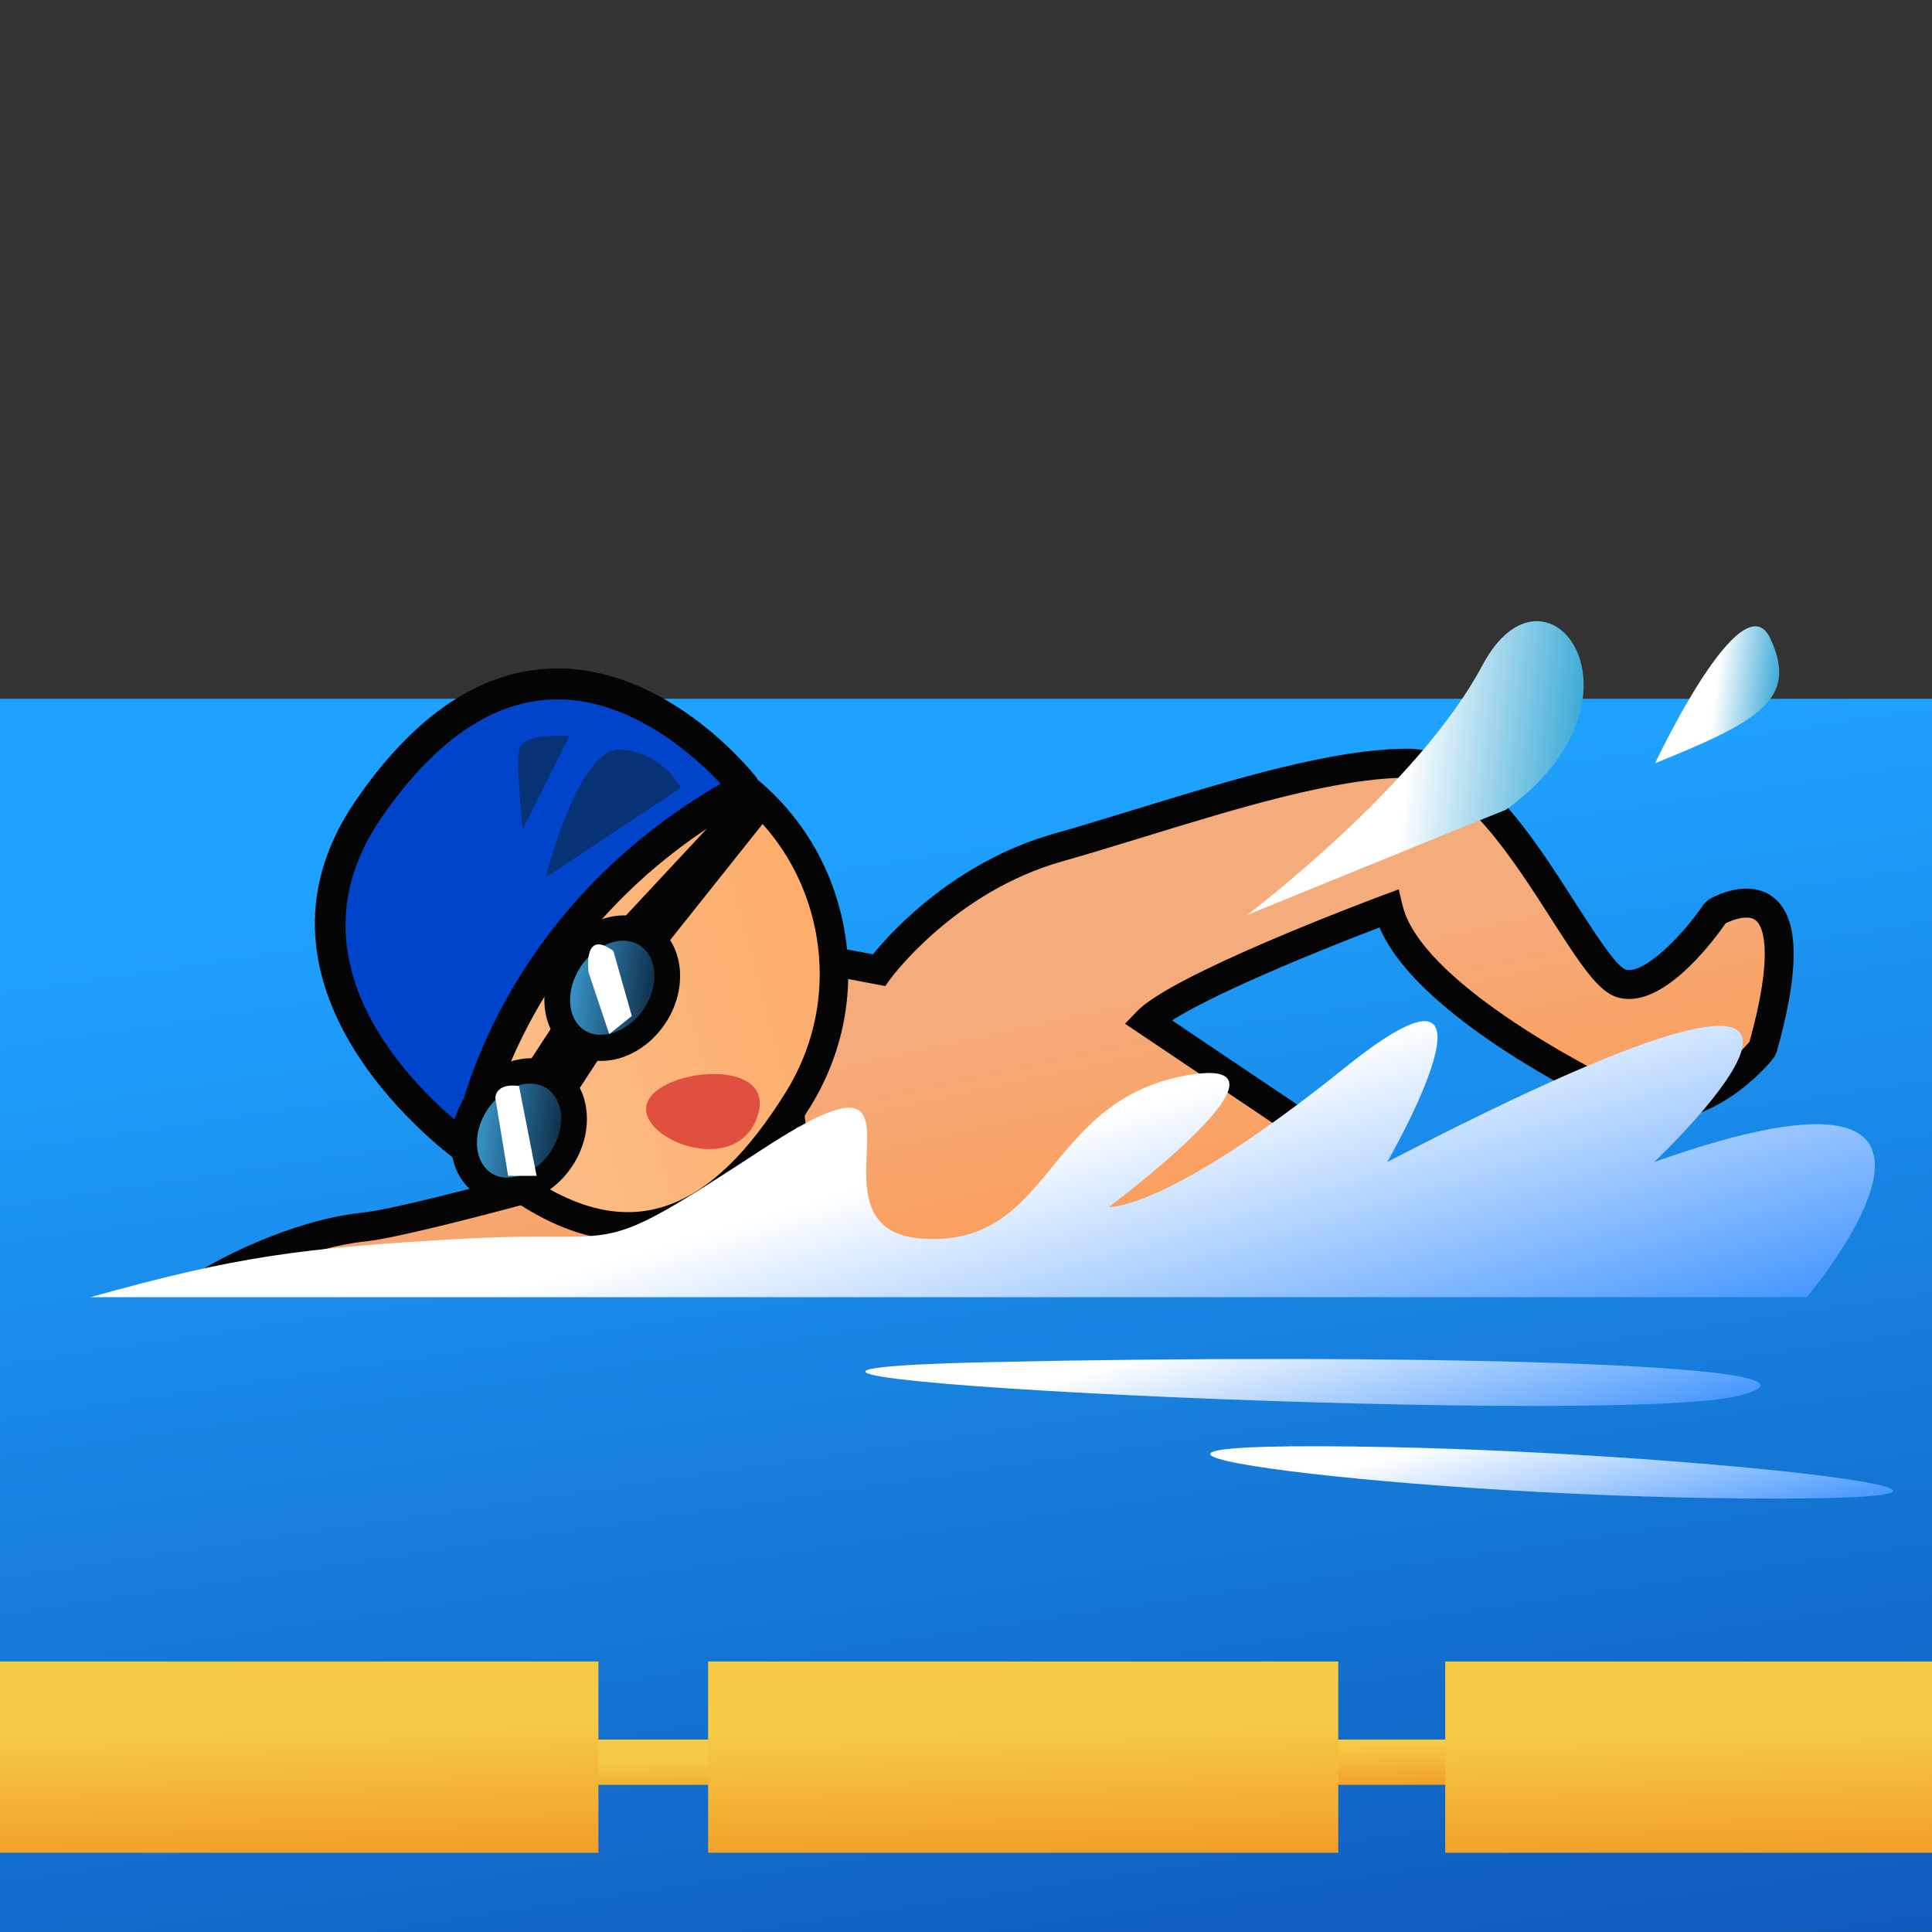 <?xml version="1.0" encoding="utf-8"?>
<!-- Generator: Adobe Illustrator 15.0.2, SVG Export Plug-In . SVG Version: 6.00 Build 0)  -->
<!DOCTYPE svg PUBLIC "-//W3C//DTD SVG 1.1//EN" "http://www.w3.org/Graphics/SVG/1.1/DTD/svg11.dtd">
<svg version="1.1" id="レイヤー_1" xmlns="http://www.w3.org/2000/svg" xmlns:xlink="http://www.w3.org/1999/xlink" x="0px"
	 y="0px" width="64px" height="64px" viewBox="0 0 64 64" style="enable-background:new 0 0 64 64;" xml:space="preserve">
<rect x="0" y="0" width="64" height="64" fill="#333333" stroke="none"/>
<linearGradient id="SVGID_1_" gradientUnits="userSpaceOnUse" x1="29.56" y1="27.049" x2="40.867" y2="103.633">
	<stop  offset="0" style="stop-color:#1FA2FF"/>
	<stop  offset="1" style="stop-color:#001D7F"/>
</linearGradient>
<rect y="23.148" style="fill:url(#SVGID_1_);" width="64" height="40.852"/>
<g>
	<linearGradient id="SVGID_2_" gradientUnits="userSpaceOnUse" x1="32.392" y1="33.502" x2="35.517" y2="47.877">
		<stop  offset="0" style="stop-color:#F5AC7D"/>
		<stop  offset="1" style="stop-color:#FF923F"/>
	</linearGradient>
	<path style="fill:url(#SVGID_2_);" d="M56.836,30.218c0,0-1.812,2.723-3.113,2.363
		c-1.304-0.36-3.902-7.29-7.052-7.3c-3.148-0.01-7.85,1.726-11.623,2.795
		c-3.774,1.071-5.932,4.061-5.932,4.061l-3.607-0.681L23.702,34.219l2.392,2.087
		l0.074,0.613c-3.403,0.993-12.216,3.528-14.123,3.729
		c-2.375,0.25-4.795,1.642-4.795,1.642h26.054l-0.393-0.392L44.86,38.438l-6.852-4.605
		c1.117-1.17,7.985-3.733,7.985-3.733c0.766,3.22,8.221,6.562,8.221,6.562
		c2.435,0.354,4.175-1.927,4.175-1.927C60.24,28.172,56.836,30.218,56.836,30.218z
		"/>
	<path style="fill:#050505;" d="M34.463,42.77H5.455L7.011,41.875
		c0.103-0.06,2.536-1.445,4.984-1.703c1.831-0.193,10.454-2.67,13.648-3.6
		l-0.003-0.026l-2.568-2.24l2.21-3.38l3.635,0.686
		c0.619-0.761,2.707-3.062,6-3.996c0.869-0.247,1.788-0.528,2.726-0.816
		c3.201-0.982,6.512-1.998,9.002-1.998c2.277,0.007,4.091,2.841,5.548,5.118
		c0.569,0.889,1.348,2.105,1.658,2.199c0.634,0.171,1.945-1.205,2.587-2.167
		l0.151-0.145c0.063-0.038,0.635-0.371,1.263-0.371
		c0.479,0,0.877,0.191,1.15,0.553c0.6,0.792,0.551,2.387-0.151,4.874
		l-0.08,0.161c-0.067,0.088-1.67,2.152-4.041,2.152l0,0
		c-0.19,0-0.385-0.014-0.584-0.042l-0.127-0.037
		c-0.297-0.134-6.957-3.15-8.32-6.375c-2.347,0.893-5.567,2.241-6.874,3.08
		l7.155,4.81l-12.155,3.521L34.463,42.77z M9.429,41.811h22.715l-0.147-0.146
		l11.744-3.401l-6.472-4.351l0.393-0.411c1.16-1.214,7.451-3.585,8.164-3.852
		l0.509-0.189l0.125,0.528c0.578,2.428,5.828,5.274,7.888,6.207
		c1.881,0.242,3.314-1.341,3.607-1.687c0.79-2.846,0.462-3.703,0.282-3.94
		c-0.061-0.081-0.159-0.173-0.386-0.173c-0.251,0-0.533,0.113-0.685,0.188
		c-0.362,0.523-1.829,2.509-3.197,2.509c-0.128,0-0.255-0.017-0.375-0.05
		c-0.628-0.174-1.189-1.013-2.209-2.606c-1.262-1.971-2.989-4.67-4.717-4.676
		c-2.371-0-5.612,0.994-8.746,1.955c-0.943,0.29-1.869,0.573-2.744,0.821
		c-3.572,1.014-5.653,3.852-5.674,3.88l-0.178,0.247l-3.592-0.678l-1.403,2.146
		l2.216,1.934l0.145,1.199l-0.39,0.114C22.676,38.438,14.033,40.921,12.096,41.125
		C11.167,41.223,10.221,41.509,9.429,41.811z"/>
</g>
<g>
	<g>
		<g>
			
				<linearGradient id="SVGID_3_" gradientUnits="userSpaceOnUse" x1="8.47" y1="32.456" x2="47.97" y2="33.706" gradientTransform="matrix(0.957 -0.291 0.291 0.957 -10.954 7.517)">
				<stop  offset="0" style="stop-color:#FACB9E"/>
				<stop  offset="1" style="stop-color:#FF923F"/>
			</linearGradient>
			<path style="fill:url(#SVGID_3_);" d="M23.886,25.536c3.71,2.301,4.852,7.173,2.55,10.885
				c-2.301,3.71-5.121,5.47-8.829,3.17c-5.63-3.492-6.906-7.792-4.606-11.502
				C15.303,24.378,20.176,23.234,23.886,25.536z"/>
			<path style="fill:#050505;" d="M20.79,41.095c-1.098,0-2.253-0.371-3.432-1.103
				c-5.56-3.447-7.338-7.991-4.759-12.152C14.139,25.357,16.804,23.875,19.728,23.875
				c1.556,0,3.08,0.436,4.408,1.259c1.901,1.179,3.23,3.029,3.74,5.207
				c0.511,2.179,0.142,4.426-1.038,6.329
				C24.991,39.647,23.013,41.095,20.79,41.095z M19.728,24.821
				c-2.594,0-4.959,1.315-6.325,3.518c-2.302,3.712-0.679,7.667,4.453,10.851
				c3.118,1.931,5.702,0.976,8.178-3.018c1.047-1.688,1.374-3.682,0.921-5.615
				c-0.453-1.933-1.631-3.573-3.318-4.619
				C22.458,25.207,21.106,24.821,19.728,24.821z"/>
		</g>
		<g>
			<path style="fill:#0044CC;" d="M15.483,38.066c0,0,1.047-7.559,9.192-11.97
				c0,0-6.356-8.196-12.47,0.714C8.043,32.874,15.483,38.066,15.483,38.066z"/>
			<path style="fill:#050505;" d="M15.19,38.486c-0.078-0.055-7.806-5.557-3.407-11.966
				c1.993-2.904,4.241-4.376,6.684-4.376c3.749,0,6.499,3.49,6.614,3.638
				l-0.161,0.765c-7.805,4.227-8.918,11.517-8.929,11.59L15.19,38.486z
				 M18.466,23.169c-2.084,0-4.048,1.323-5.839,3.932
				c-3.172,4.621,0.872,8.683,2.52,10.057c0.513-2.081,2.411-7.531,8.727-11.198
				C23.036,25.067,20.959,23.169,18.466,23.169z"/>
		</g>
	</g>
	<g>
		<polygon style="fill:#050505;" points="24.675,26.097 20.318,30.773 21.492,32.031 25.555,26.927 		
			"/>
		
			<rect x="15.911" y="34.153" transform="matrix(0.546 -0.837 0.837 0.546 -20.89 31.605)" style="fill:#050505;" width="5.652" height="1.876"/>
		<g>
			
				<linearGradient id="SVGID_4_" gradientUnits="userSpaceOnUse" x1="-10.35" y1="53.646" x2="-8.726" y2="57.77" gradientTransform="matrix(0.449 -0.689 0.838 0.546 -24.945 0.515)">
				<stop  offset="0" style="stop-color:#3FA6DE"/>
				<stop  offset="1" style="stop-color:#000B1E"/>
			</linearGradient>
			<path style="fill:url(#SVGID_4_);" d="M18.344,35.693c0.781,0.511,0.898,1.712,0.263,2.687
				c-0.637,0.975-1.784,1.353-2.564,0.843c-0.78-0.509-0.898-1.712-0.262-2.687
				C16.416,35.562,17.563,35.186,18.344,35.693z"/>
			<path style="fill:#050505;" d="M16.826,39.878c-0.369,0-0.721-0.103-1.018-0.296
				c-0.488-0.319-0.792-0.847-0.854-1.486c-0.059-0.604,0.107-1.241,0.468-1.794
				c0.739-1.133,2.205-1.587,3.157-0.968c0.977,0.639,1.151,2.11,0.388,3.28
				C18.457,39.394,17.637,39.878,16.826,39.878z M17.561,35.896
				c-0.517,0-1.075,0.343-1.422,0.874c-0.254,0.39-0.373,0.831-0.333,1.242
				c0.037,0.375,0.204,0.677,0.47,0.851c0.561,0.367,1.485,0.025,1.971-0.718
				c0.504-0.774,0.442-1.714-0.138-2.094C17.951,35.949,17.766,35.896,17.561,35.896
				z"/>
		</g>
		<g>
			
				<linearGradient id="SVGID_5_" gradientUnits="userSpaceOnUse" x1="-3.475" y1="53.646" x2="-1.851" y2="57.769" gradientTransform="matrix(0.449 -0.689 0.838 0.546 -24.945 0.515)">
				<stop  offset="0" style="stop-color:#3FA6DE"/>
				<stop  offset="1" style="stop-color:#000B1E"/>
			</linearGradient>
			<path style="fill:url(#SVGID_5_);" d="M21.432,30.96c0.78,0.509,0.897,1.712,0.263,2.686
				c-0.636,0.975-1.784,1.353-2.565,0.844c-0.781-0.51-0.898-1.712-0.262-2.687
				C19.503,30.828,20.652,30.451,21.432,30.96z"/>
			<path style="fill:#050505;" d="M19.913,35.145c-0.368,0-0.72-0.103-1.017-0.296
				c-0.978-0.639-1.151-2.11-0.387-3.28c0.738-1.133,2.206-1.588,3.157-0.967
				c0.977,0.637,1.151,2.108,0.388,3.279
				C21.545,34.66,20.725,35.145,19.913,35.145z M20.648,31.162
				c-0.517,0-1.075,0.343-1.421,0.875c-0.506,0.775-0.444,1.714,0.137,2.093
				c0.563,0.368,1.487,0.023,1.972-0.719c0.505-0.774,0.443-1.713-0.138-2.092
				C21.038,31.215,20.854,31.162,20.648,31.162z"/>
		</g>
	</g>
	<path style="fill:#E05041;" d="M21.438,36.534c0.414-1.166,4.378-1.547,3.641,0.485
		C24.342,39.052,21.024,37.7,21.438,36.534z"/>
</g>
<linearGradient id="SVGID_6_" gradientUnits="userSpaceOnUse" x1="31.854" y1="38.321" x2="36.77" y2="54.821">
	<stop  offset="0" style="stop-color:#FFFFFF"/>
	<stop  offset="1" style="stop-color:#0070FF"/>
</linearGradient>
<path style="fill:url(#SVGID_6_);" d="M3,42.97h56.852c0,0,7.58-8.952-5.054-4.477
	c0,0,10.738-10.146-8.844,0c0,0,4.548-7.907-1.39-3.134
	c-5.938,4.776-7.833,4.626-7.833,4.626s7.027-5.238,2.44-4.336
	c-4.588,0.904-4.335,5.679-8.631,5.381c-4.295-0.298,1.211-7.199-5.276-2.964
	c-5.76,3.761-4.325,2.666-9.821,2.964S7.801,41.628,3,42.97z"/>
<linearGradient id="SVGID_7_" gradientUnits="userSpaceOnUse" x1="46.575" y1="25.494" x2="53.255" y2="26.287">
	<stop  offset="0" style="stop-color:#FFFFFF"/>
	<stop  offset="1" style="stop-color:#1599CF"/>
</linearGradient>
<path style="fill:url(#SVGID_7_);" d="M41.312,30.31c0,0,5.669-4.27,7.794-8.27
	s5.926,1.076,0.775,4.788C49.882,26.828,50.79,26.444,41.312,30.31z"/>
<linearGradient id="SVGID_8_" gradientUnits="userSpaceOnUse" x1="56.814" y1="23.052" x2="59.263" y2="23.342">
	<stop  offset="0" style="stop-color:#FFFFFF"/>
	<stop  offset="1" style="stop-color:#1599CF"/>
</linearGradient>
<path style="fill:url(#SVGID_8_);" d="M54.829,25.281c0,0,2.881-6.133,3.815-4.133
	S58.296,23.886,54.829,25.281z"/>
<g>
	<linearGradient id="SVGID_9_" gradientUnits="userSpaceOnUse" x1="33.1" y1="58.065" x2="33.143" y2="60.066">
		<stop  offset="0" style="stop-color:#F5CA44"/>
		<stop  offset="1" style="stop-color:#F18D1A"/>
	</linearGradient>
	<rect x="16.141" y="57.625" style="fill:url(#SVGID_9_);" width="33.932" height="1.5"/>
	<linearGradient id="SVGID_10_" gradientUnits="userSpaceOnUse" x1="9.365" y1="57.267" x2="9.497" y2="63.338">
		<stop  offset="0" style="stop-color:#F5CA44"/>
		<stop  offset="1" style="stop-color:#F18D1A"/>
	</linearGradient>
	<rect x="-1.053" y="55.039" style="fill:url(#SVGID_10_);" width="20.876" height="6.336"/>
	<linearGradient id="SVGID_11_" gradientUnits="userSpaceOnUse" x1="33.874" y1="57.267" x2="34.006" y2="63.338">
		<stop  offset="0" style="stop-color:#F5CA44"/>
		<stop  offset="1" style="stop-color:#F18D1A"/>
	</linearGradient>
	<rect x="23.457" y="55.039" style="fill:url(#SVGID_11_);" width="20.875" height="6.336"/>
	<linearGradient id="SVGID_12_" gradientUnits="userSpaceOnUse" x1="58.292" y1="57.267" x2="58.424" y2="63.338">
		<stop  offset="0" style="stop-color:#F5CA44"/>
		<stop  offset="1" style="stop-color:#F18D1A"/>
	</linearGradient>
	<rect x="47.875" y="55.039" style="fill:url(#SVGID_12_);" width="20.875" height="6.336"/>
</g>
<path style="fill:#FFFFFF;" d="M16.407,36.367l0.426,2.584h0.942l-0.582-2.974
	C17.193,35.978,16.465,35.833,16.407,36.367z"/>
<path style="fill:#FFFFFF;" d="M19.497,32.212c0,0-0.206-1.469,0.822-0.711l0.611,2.156
	l-0.749,0.599L19.497,32.212z"/>
<linearGradient id="SVGID_13_" gradientUnits="userSpaceOnUse" x1="42.432" y1="43.836" x2="45.007" y2="52.478" gradientTransform="matrix(1 0.021 -0.021 1 1.377 -1.168)">
	<stop  offset="0" style="stop-color:#FFFFFF"/>
	<stop  offset="1" style="stop-color:#0070FF"/>
</linearGradient>
<path style="fill:url(#SVGID_13_);" d="M32.805,45.122c12.828-0.289,29.002,0.002,24.842,1.104
	S16.467,45.488,32.805,45.122z"/>
<linearGradient id="SVGID_14_" gradientUnits="userSpaceOnUse" x1="50.479" y1="47.042" x2="52.686" y2="54.447" gradientTransform="matrix(1 0.021 -0.021 1 1.377 -1.168)">
	<stop  offset="0" style="stop-color:#FFFFFF"/>
	<stop  offset="1" style="stop-color:#0070FF"/>
</linearGradient>
<path style="fill:url(#SVGID_14_);" d="M46.036,47.938c10.531,0.217,24.077,1.791,11.804,1.701
	C45.568,49.55,32.028,47.651,46.036,47.938z"/>
<path style="fill:#073275;" d="M18.079,29.064c0,0,1.068-4.314,2.472-4.23
	s2.007,1.263,2.007,1.263L18.079,29.064z"/>
<path style="fill:#073275;" d="M17.318,27.469l1.544-3.088c0,0-1.559-0.133-1.668,0.452
	S17.318,27.469,17.318,27.469z"/>
</svg>
